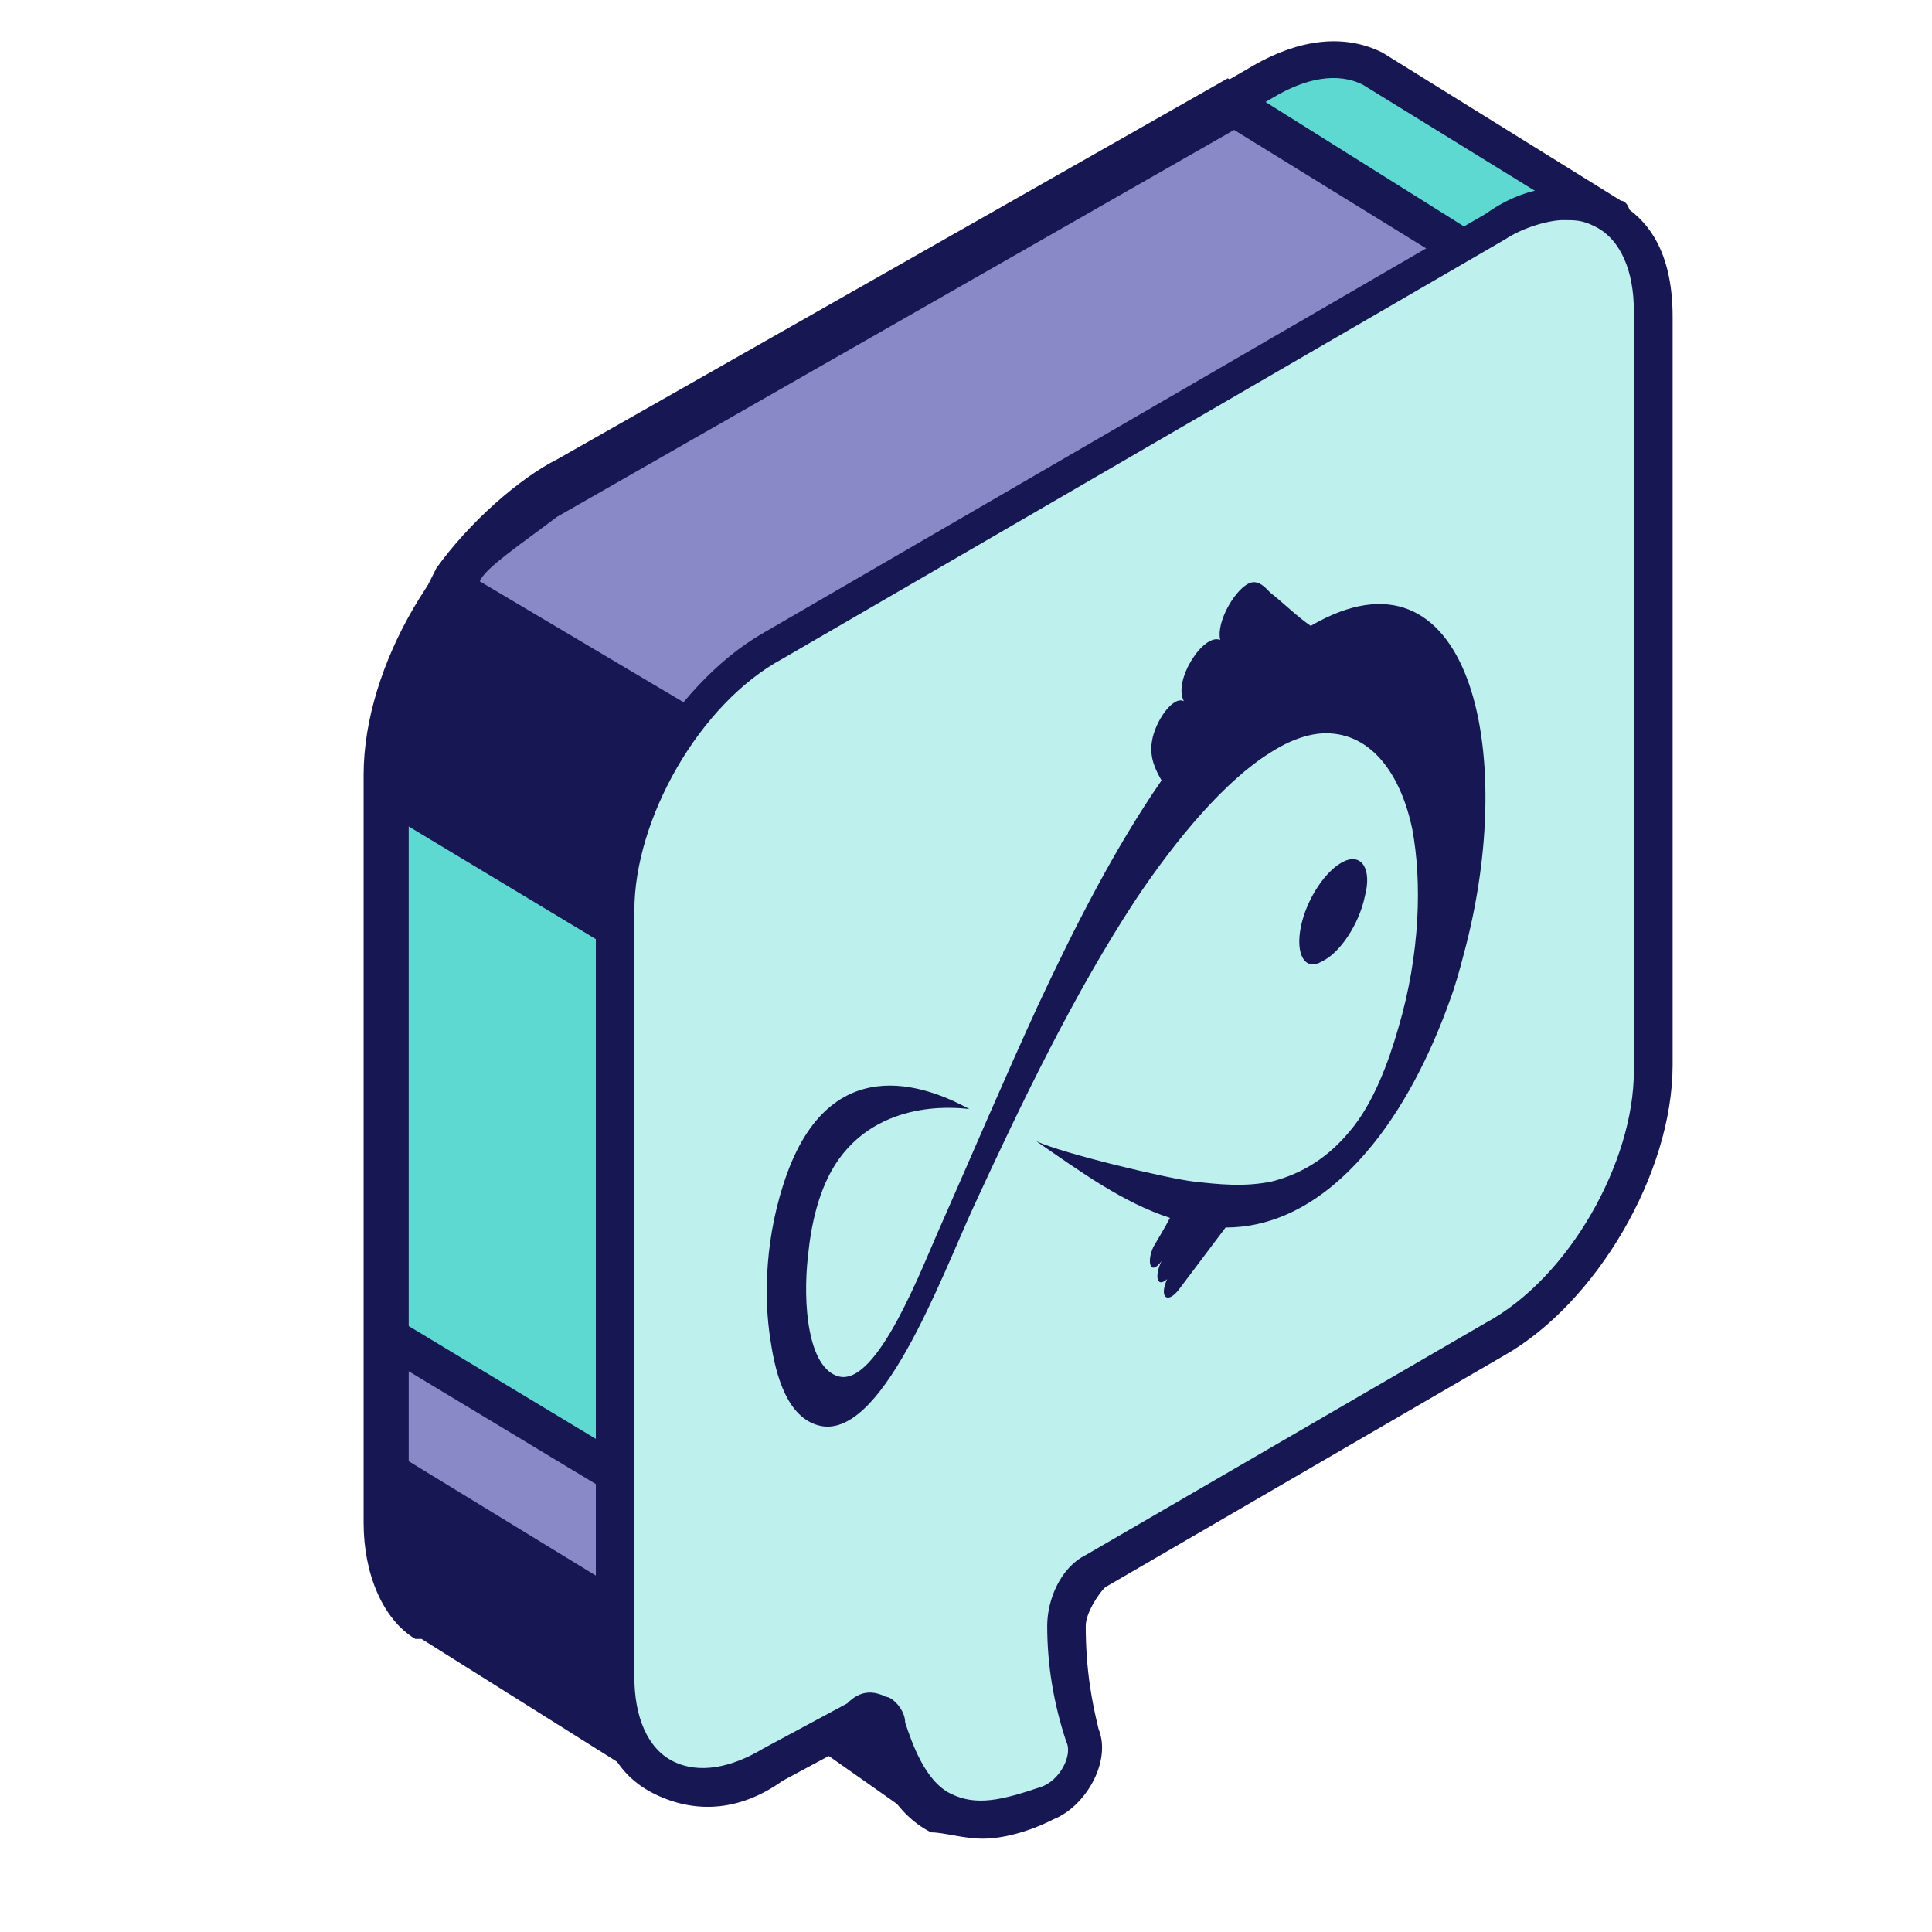 <?xml version="1.0"?>
<svg width="170" height="170" xmlns="http://www.w3.org/2000/svg" xmlnsSvg="http://www.w3.org/2000/svg" xmlns:xlink="http://www.w3.org/1999/xlink">
 <!-- Created with SVG-edit - https://github.com/SVG-Edit/svgedit-->
 <defs>
  <symbol height="75" id="svg_1" viewBox="0 0 54 75" width="54" xmlns="http://www.w3.org/2000/svg">
   <path d="m23.41,73.58l-9.58,-6.12l9.58,-0.26l1.06,1.06l0.8,3.19l-1.86,2.13z" fill="#171753"/>
   <path d="m23.67,74.65l2.66,-3.2l0,-0.53l-0.79,-3.46l-0.27,-0.26l-1.33,-1.33l-0.27,0l-10.11,0.53l-0.26,1.06l0.53,0.27l9.84,6.92zm0.8,-3.73l-1.33,1.33l-6.92,-4.52l6.66,-0.27l0.79,0.8l0.8,2.66z" fill="#171753"/>
   <path d="m7.45,19.58l29.79,-17.29c1.6,-1.06 3.19,-1.06 4.26,-0.53l9.84,6.12c-0.53,0.79 -4.52,9.31 -4.79,10.9c-0.26,0.53 -1.33,7.19 -2.92,14.63l0,3.73c0,2.13 -0.8,4.52 -2.13,6.65c-1.6,7.98 -2.93,14.63 -2.93,14.63l-13.57,4.52l-1.06,0l0.8,-2.13c0.26,-1.06 0.26,-2.12 0.53,-3.19l-12.77,14.37c0,0 0,0 -0.26,0l-9.31,-5.86c0,0 0,0 -0.27,0c-1.06,-0.79 -1.86,-2.12 -1.86,-3.99l0,-31.39c0,-3.99 2.92,-9.04 6.65,-11.17z" fill="#5ED9D1"/>
   <path d="m13,29l-9.5,-5.5c-2,2 -2.5,6.5 -2.5,8.5l9,6c0,-2.8 2,-7.17 3,-9z" fill="#171753"/>
   <path d="m10,60l-9,-5.5l0,8.5l9.5,5.5l-0.5,-8.5z" fill="#8989C7"/>
   <path d="m12.24,72.78c0.26,0 0.53,0 0.79,-0.26l11.18,-12.51c0,0.27 0,0.54 0,0.8l-0.8,2.13c-0.27,0.53 0,0.8 0.53,1.06l0.27,0l1.33,0l13.83,-4.78l0,-0.27c0,-0.27 1.33,-6.92 2.93,-14.63c1.33,-2.39 2.12,-4.79 2.12,-6.92l0,-3.72c1.87,-9.05 2.66,-14.1 2.93,-14.63c0.27,-1.07 2.66,-6.12 4.79,-10.64c0.27,-0.53 0,-1.07 -0.27,-1.07l-9.84,-6.11c-1.6,-0.8 -3.46,-0.54 -5.32,0.53l-29.79,17.29c-3.73,2.13 -6.92,7.45 -6.92,11.97l0,30.86c0,2.12 0.8,3.99 2.13,4.79l0.26,0l9.31,5.85c0.27,0.26 0.27,0.26 0.54,0.26zm13.83,-17.29l-14.1,15.7l-8.78,-5.59l-0.53,0.53l0.53,-0.79c-0.8,-0.54 -1.33,-1.87 -1.33,-3.46l0,-31.13c0,-3.72 2.66,-8.51 6.12,-10.64l29.53,-17.02c1.33,-0.8 2.66,-1.07 3.72,-0.53l9.05,5.58c-1.33,2.66 -4.26,9.05 -4.53,10.38c-0.26,0.53 -1.06,5.32 -2.92,14.63l0,0.26l0,3.73c0,1.86 -0.8,3.99 -1.86,6.12l0,0.26c-1.33,6.65 -2.4,12.5 -2.66,14.37l-12.77,4.25l0.53,-1.33c0.27,-1.06 0.27,-2.39 0.53,-3.46l-0.53,-1.86z" fill="#171753"/>
   <path d="m7.45,19.58l28.2,-16.23l14.1,8.78l-30.33,15.96l-6.38,1.07l-9.58,-5.86c1.06,-1.59 2.39,-2.92 3.99,-3.72z" fill="#8989C7"/>
   <path d="m13.03,29.95l6.92,-1.06l31.39,-16.76l-15.69,-9.84l-27.65,15.71c-1.6,0.8 -3.67,2.64 -5,4.5l-0.5,1l10.53,6.45zm6.12,-2.66l-5.85,0.8l-8.51,-5.05c0.21,-0.54 1.71,-1.54 3.19,-2.66l27.93,-15.96l12.5,7.71l-29.26,15.16z" fill="#171753"/>
   <path d="m1.26,30.93l9.57,5.77l-0.82,1.36l-9.57,-5.76l0.82,-1.37z" fill="#171753"/>
   <path d="m1.44,53.51l9.57,5.77l-0.82,1.37l-9.57,-5.77l0.82,-1.37z" fill="#171753"/>
   <path d="m46.82,8.41l-29.8,17.29c-3.45,2.13 -6.38,6.92 -6.38,11.17l0,31.13c0,3.99 2.93,5.85 6.38,3.72l3.46,-1.86c0.53,-0.27 1.07,-0.27 1.33,0.53c0.27,1.86 1.6,5.32 6.65,3.19c1.07,-0.26 1.6,-1.86 1.33,-2.66c-0.26,-1.06 -0.79,-2.66 -0.79,-4.52c0,-0.8 0.53,-1.86 1.33,-2.13l16.49,-9.58c3.46,-2.12 6.38,-6.91 6.38,-11.17l0,-31.39c0,-4.25 -2.92,-5.85 -6.38,-3.72z" fill="#BEF0ED"/>
   <path d="m25.54,74.91c0.79,0 1.86,-0.26 2.92,-0.8c1.33,-0.53 2.4,-2.39 1.86,-3.72c-0.26,-1.06 -0.53,-2.39 -0.53,-4.26c0,-0.53 0.53,-1.33 0.8,-1.59l16.49,-9.58c3.73,-2.13 6.92,-7.45 6.92,-11.97l0,-30.86c0,-2.39 -0.8,-3.99 -2.39,-4.79c-1.6,-0.79 -3.46,-0.79 -5.32,0.54l-29.8,17.29c-3.72,2.13 -6.91,7.45 -6.91,11.97l0,31.12c0,2.4 0.79,3.99 2.39,4.79c1.6,0.8 3.46,0.8 5.32,-0.53l3.46,-1.86c0.26,1.33 1.06,3.19 2.66,3.99c0.53,0 1.33,0.26 2.13,0.26zm23.94,-66.77c0.53,0 0.8,0 1.33,0.27c1.06,0.53 1.59,1.86 1.59,3.46l0,31.39c0,3.72 -2.66,8.51 -6.11,10.37l-16.5,9.58c-1.06,0.53 -1.59,1.86 -1.59,2.92c0,1.6 0.26,3.2 0.79,4.79c0.27,0.53 -0.26,1.6 -1.06,1.86c-1.6,0.54 -2.66,0.8 -3.72,0.27c-1.07,-0.53 -1.6,-2.13 -1.87,-2.93c0,-0.53 -0.53,-1.06 -0.79,-1.06c-0.54,-0.27 -1.07,-0.27 -1.6,0.27l-3.46,1.86c-1.33,0.8 -2.66,1.06 -3.72,0.53c-1.07,-0.53 -1.6,-1.86 -1.6,-3.46l0,-31.65c0,-3.73 2.66,-8.52 6.12,-10.38l29.79,-17.29c0.8,-0.53 1.87,-0.8 2.4,-0.8z" fill="#171753"/>
   <path d="m0.8,58.69l9.57,5.85l0,4.25l0.53,2.4l-8.24,-5.06l-1.6,-2.12l-0.26,-2.4l0,-2.92z" fill="#171753"/>
  </symbol>
  <symbol height="36" id="svg_4" viewBox="0 0 31 36" width="31" xmlns="http://www.w3.org/2000/svg">
   <path d="m22.77,14.69c0.24,-1.19 1.07,-2.43 1.84,-2.79c0.77,-0.36 1.19,0.36 0.89,1.48c-0.24,1.19 -1.07,2.44 -1.84,2.79c-0.71,0.42 -1.13,-0.29 -0.89,-1.48z" fill="#171753"/>
   <path d="m29.71,15.87c-0.17,0.66 -0.35,1.31 -0.59,1.96c-0.83,2.32 -2.02,4.69 -3.56,6.47c-2.14,2.5 -4.27,3.21 -6,3.21c-2.01,2.67 -2.01,2.67 -2.01,2.67c-0.48,0.6 -0.83,0.3 -0.48,-0.47c-0.47,0.41 -0.53,-0.18 -0.24,-0.77c-0.47,0.65 -0.65,0.06 -0.35,-0.6c0.24,-0.41 0.53,-0.89 0.71,-1.24c-2.02,-0.66 -3.8,-1.96 -5.7,-3.27c1.13,0.53 5.64,1.6 6.71,1.72c1.07,0.12 2.14,0.24 3.32,0c0.95,-0.24 2.2,-0.77 3.33,-2.14c1.01,-1.18 1.66,-2.96 2.07,-4.39c0.95,-3.2 1.01,-6.29 0.6,-8.49c-0.48,-2.31 -1.72,-4.09 -3.68,-4.09c-0.71,0 -1.55,0.29 -2.38,0.83c-1.9,1.18 -3.97,3.62 -5.75,6.29c-2.61,3.98 -4.81,8.55 -6.89,13.06c-1.42,3.09 -3.97,10.09 -6.64,9.32c-1.25,-0.36 -1.78,-1.96 -2.02,-3.62c-0.3,-1.84 -0.24,-4.51 0.71,-7.12c2.02,-5.53 6.35,-3.51 7.77,-2.74c-0.11,0 -3.62,-0.59 -5.57,2.14c-0.89,1.25 -1.19,2.91 -1.31,4.1c-0.24,2.08 0,4.81 1.31,5.16c1.66,0.42 3.56,-4.69 4.39,-6.53c1.36,-3.08 2.67,-6.17 4.09,-9.26c1.55,-3.32 3.27,-6.71 5.28,-9.62c-0.23,-0.41 -0.53,-0.95 -0.41,-1.66c0.12,-0.83 0.89,-1.96 1.36,-1.72c-0.47,-0.89 0.84,-2.91 1.55,-2.61c-0.18,-0.83 0.71,-2.26 1.3,-2.44c0.36,-0.11 0.66,0.24 0.83,0.42c0.6,0.47 1.13,1.01 1.73,1.42c6.7,-3.91 8.9,5.23 6.52,14.01z" fill="#171753"/>
  </symbol>
 </defs>
 <g class="layer">
  <title>Layer 1</title>
  <use id="svg_2" transform="matrix(2.133 0 0 2.133 0 0)" x="15" xlink:href="#svg_1" y="0.94"/>
  <use id="svg_5" transform="matrix(2.064 0 0 2.064 82.474 140.312)" x="-7.27" xlink:href="#svg_4" y="-43.16"/>
 </g>
</svg>